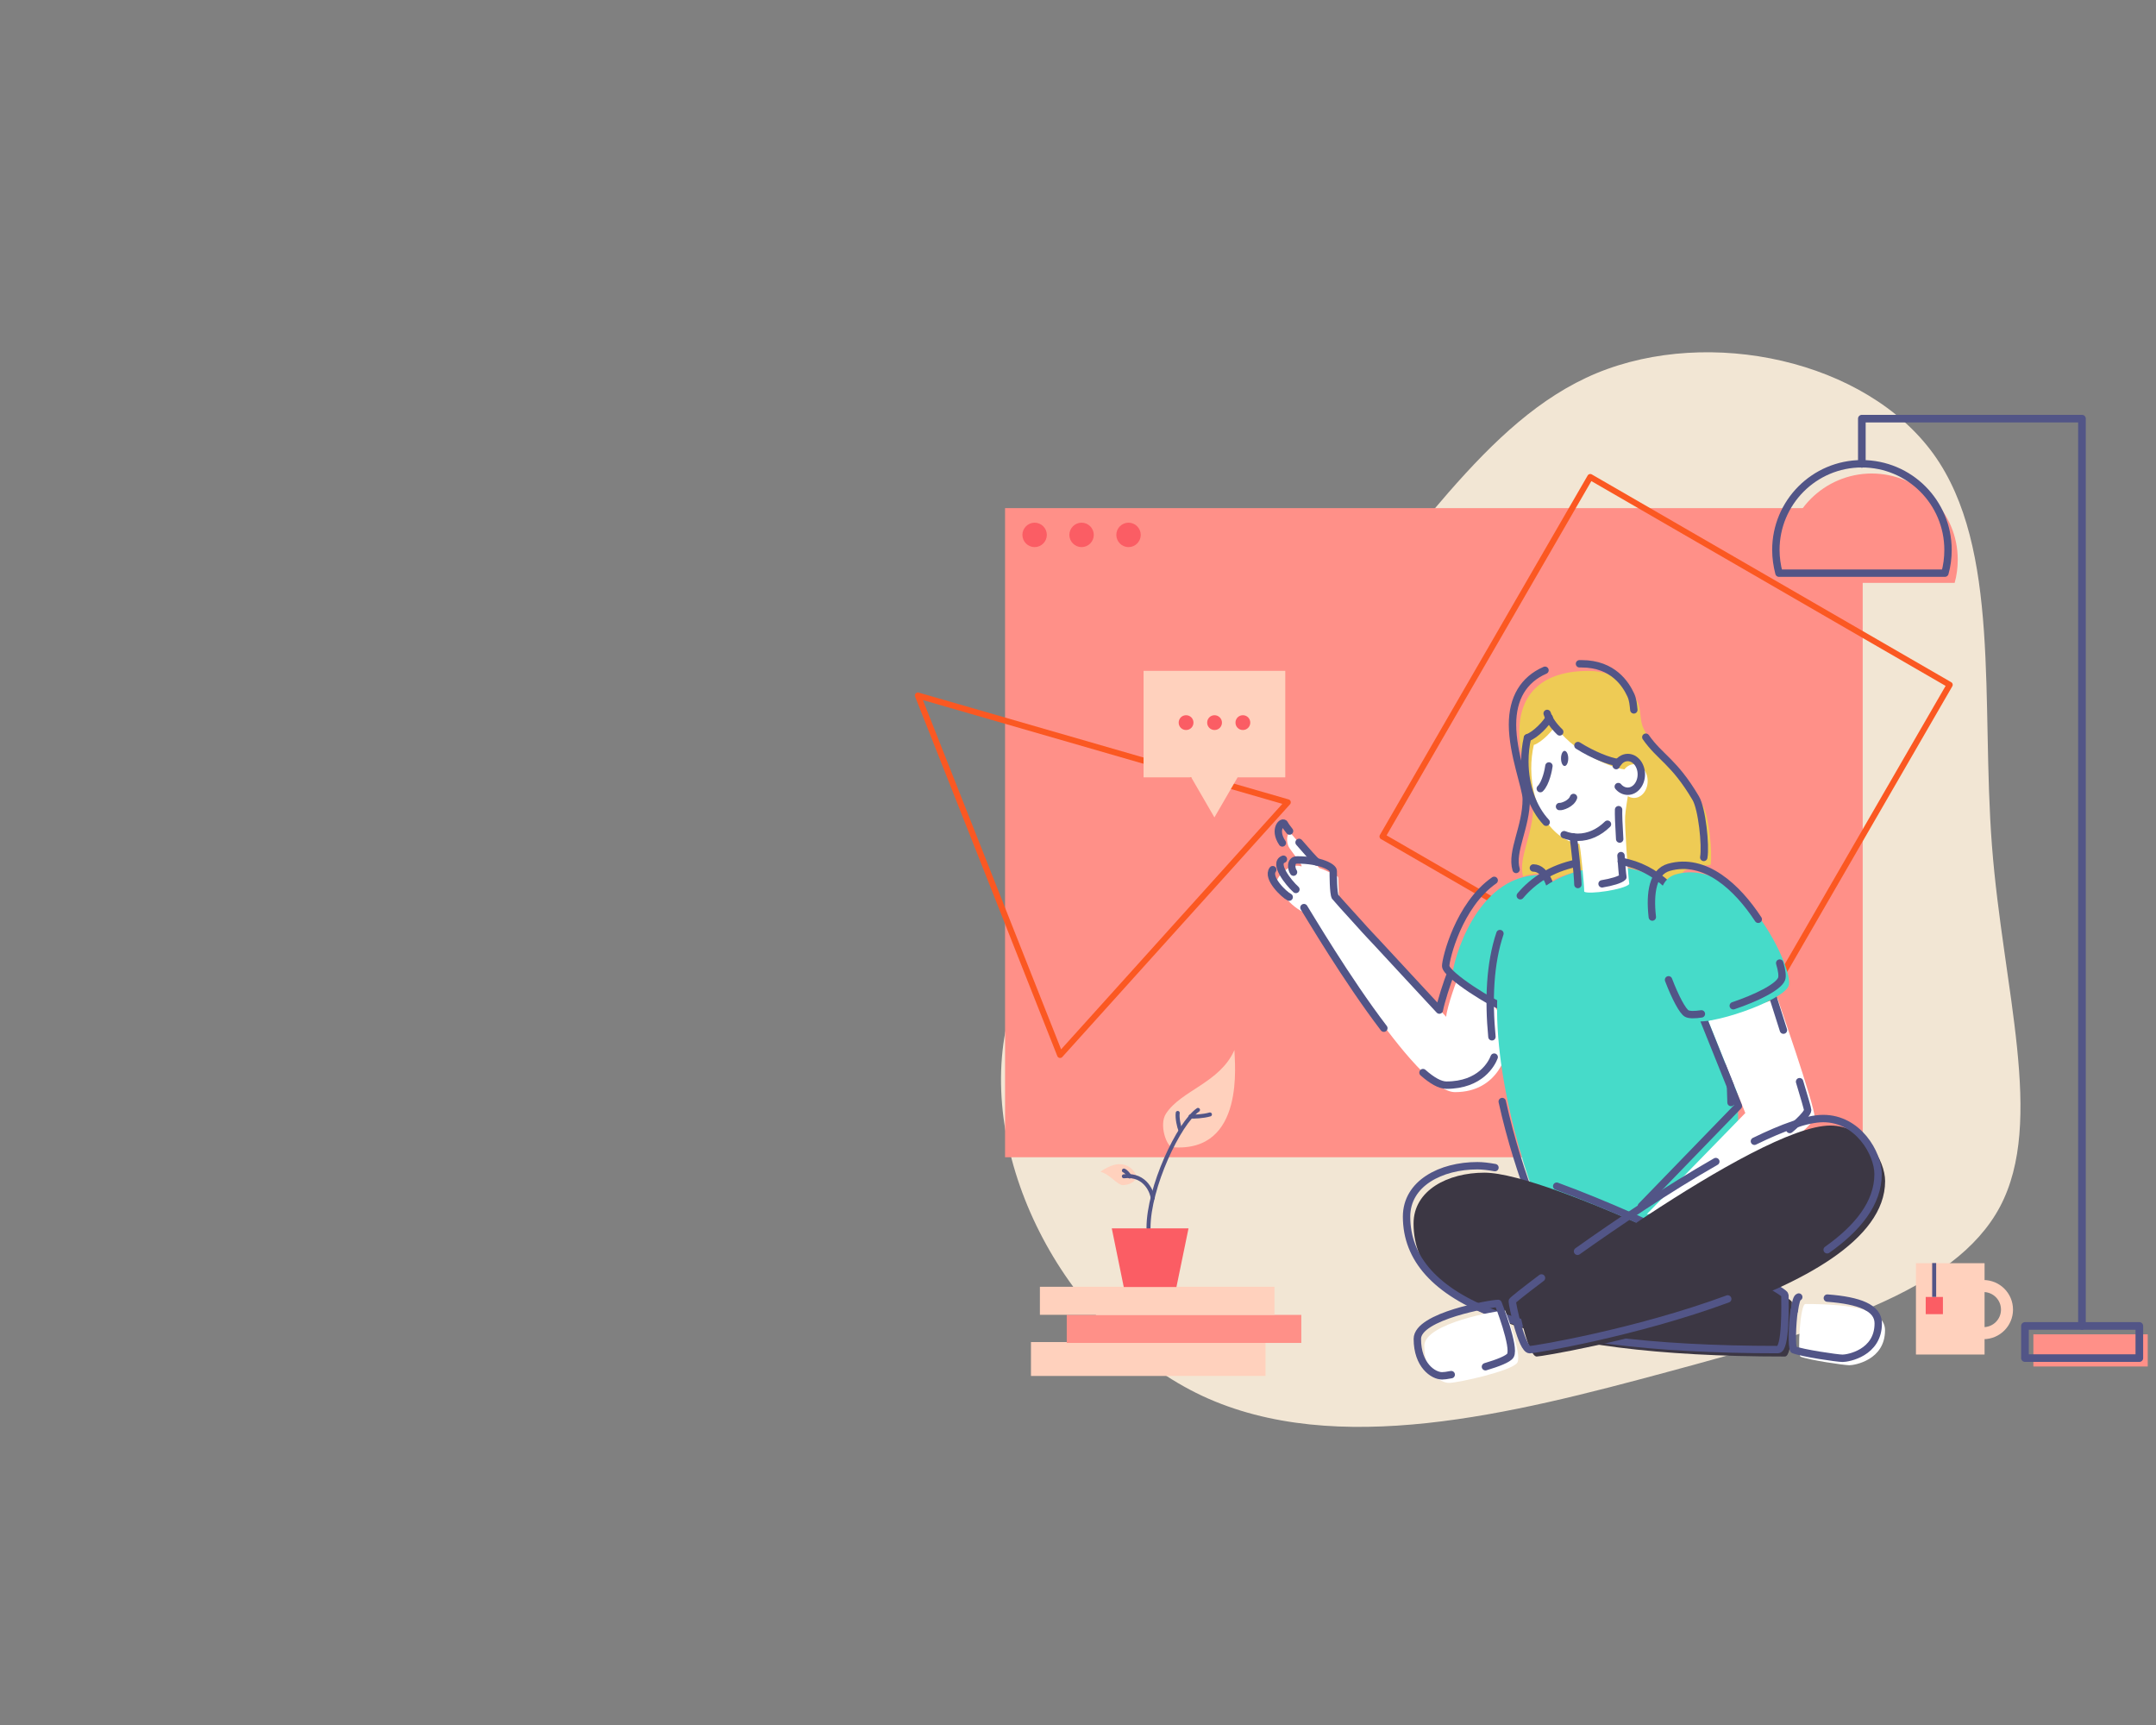 <?xml version="1.0" encoding="utf-8"?>
<!-- Generator: Adobe Illustrator 22.1.0, SVG Export Plug-In . SVG Version: 6.00 Build 0)  -->
<svg version="1.1" id="Layer_1" xmlns="http://www.w3.org/2000/svg" xmlns:xlink="http://www.w3.org/1999/xlink" x="0px" y="0px"
	 viewBox="0 0 1280 1024" style="enable-background:new 0 0 1280 1024;" xml:space="preserve">
<rect x="0" y="0" width="1280" height="1024" fill="#808080" stroke="none"/>
<style type="text/css">
	.st0{fill:#F2E6D4;}
	.st1{fill-rule:evenodd;clip-rule:evenodd;fill:#FFD1BD;}
	.st2{fill-rule:evenodd;clip-rule:evenodd;fill:#FF9088;}
	.st3{fill:#FB5D64;}
	.st4{fill-rule:evenodd;clip-rule:evenodd;fill:#FB5D64;}
	.st5{fill:#D7E0FF;stroke:#525587;stroke-width:2.33;stroke-miterlimit:10;}
	.st6{fill:none;stroke:#FFD1BD;stroke-width:6.99;stroke-miterlimit:10;}
	.st7{fill:none;stroke:#FB5822;stroke-width:3.49;stroke-linecap:round;stroke-linejoin:round;stroke-miterlimit:10;}
	.st8{fill:#FFD1BD;}
	.st9{fill:#FF9088;}
	.st10{fill:#FFFFFF;}
	.st11{fill:none;stroke:#525587;stroke-width:4.3;stroke-linecap:round;stroke-linejoin:round;stroke-miterlimit:10;}
	.st12{fill:#EECB55;}
	.st13{fill:#46DBC9;}
	.st14{fill:#525587;}
	.st15{fill:#3C3744;}
	.st16{fill:none;stroke:#525587;stroke-width:4.44;stroke-linecap:round;stroke-linejoin:round;stroke-miterlimit:10;}
	.st17{fill:none;stroke:#525587;stroke-width:2.33;stroke-linecap:round;stroke-linejoin:round;stroke-miterlimit:10;}
</style>
<g transform="matrix(1.021,0,0,1.021,1033.43,682.717)">
	<path class="st0" d="M146.1-177.1c6.4,83.3,31,160.3,4.7,210c-26.3,49.6-103.6,71.9-193.4,96.1c-90,24.3-192.5,50.3-270.5,13.9
		c-78-36.6-131.3-135.7-113.6-216c17.7-80.4,106.5-141.7,171.4-209.5c64.8-67.8,105.8-141.8,171.5-169.1
		c65.8-27.2,156.5-7.6,196,47.1C151.4-350,139.7-260.4,146.1-177.1"/>
</g>
<g transform="matrix(-1.021,0,0,1.021,1932.23,771.917)">
	<rect x="738.5" y="31.5" class="st1" width="39.9" height="-53.1"/>
</g>
<g transform="matrix(-1.021,0,0,1.021,1047.26,-43.663)">
	<rect x="-57.4" y="715.6" class="st2" width="498.7" height="-377.4"/>
</g>
<g transform="matrix(1.021,0,0,1.021,223.613,336.108)">
	<path class="st3" d="M389.7-18.2c0,3.9-3.2,7.1-7.1,7.1c-3.9,0-7.1-3.2-7.1-7.1c0-3.9,3.2-7.1,7.1-7.1
		C386.5-25.3,389.7-22.1,389.7-18.2"/>
</g>
<g transform="matrix(1.021,0,0,1.021,263.845,336.108)">
	<path class="st3" d="M377.6-18.2c0,3.9-3.2,7.1-7.1,7.1c-3.9,0-7.1-3.2-7.1-7.1c0-3.9,3.2-7.1,7.1-7.1
		C374.4-25.3,377.6-22.1,377.6-18.2"/>
</g>
<g transform="matrix(1.021,0,0,1.021,304.077,336.108)">
	<path class="st3" d="M365.5-18.2c0,3.9-3.2,7.1-7.1,7.1c-3.9,0-7.1-3.2-7.1-7.1c0-3.9,3.2-7.1,7.1-7.1
		C362.3-25.3,365.5-22.1,365.5-18.2"/>
</g>
<g transform="matrix(-1.021,0,0,1.021,1904.85,766.431)">
	<rect x="735.9" y="13.4" class="st4" width="10" height="-10"/>
</g>
<g transform="matrix(0,-1.021,-1.021,0,998.521,974.593)">
	<path class="st5" d="M200.5-146.7h19.7"/>
</g>
<g transform="matrix(0,-1.021,-1.021,0,1026.24,979.665)">
	<circle class="st6" cx="198.1" cy="-148.2" r="13.7"/>
</g>
<g transform="matrix(-0.884,-0.511,-0.511,0.884,819.468,286.552)">
	
		<rect x="-345.4" y="177.5" transform="matrix(-2.541377e-06 -1 1 -2.541377e-06 -281.532 -167.979)" class="st7" width="241.4" height="-241.4"/>
</g>
<g transform="matrix(1.021,0,0,1.021,300.241,882.802)">
	<path class="st8" d="M366.6-180.7c0-1.3-2.8-7.1-10-7.1c-4.2,0-10.7,4-10.7,4.5c5.1,1.1,9.8,7.7,12.9,7.7
		C362.1-175.6,366.6-177.4,366.6-180.7"/>
</g>
<g transform="matrix(-1.021,0,0,1.021,2172.45,843.241)">
	<rect x="878.9" y="-31.4" class="st2" width="66.5" height="-18.7"/>
</g>
<g transform="matrix(1.021,0,0,1.021,1001.49,283.631)">
	<path class="st9" d="M155.7,61.1c1.2-4.3,1.8-8.8,1.8-13.5c0-27.7-22.4-50.1-50.1-50.1C79.8-2.4,57.4,20,57.4,47.6
		c0,4.7,0.7,9.2,1.8,13.5H155.7z"/>
</g>
<g transform="matrix(1.021,0,0,1.021,619.159,634.838)">
	<path class="st10" d="M270.7-16.4c0,6.5-5.7,29.6-31.1,29.6c-23.1,0-81.8-99.5-83.7-103.3c-6.1-0.6-16.7-8.5-19.8-19.2
		c-0.5-1.6,6.5-11.1,14.1-8.8c1.8,0.5-5.9-9-6.9-10.7c-2.4-3.8-1-8.9,0.2-8.9c1.2,0,16.4,20.7,17.6,20.8c1.1,0.1,10.1,4.2,10.5,5
		c0.5,0.8-0.1,13.3,1.7,15.6c1.7,2.3,61.2,65.7,61.2,65.7c0.5-6.1,6.6-22.8,7.6-24.5C243.2-56.7,270.7-35.6,270.7-16.4"/>
</g>
<g transform="matrix(1.021,0,0,1.021,435.005,732.846)">
	<path class="st11" d="M326.1-210.7c-1.3-1.7-2.1-7,2-7.1c13.9,0,21.1,4.3,21.1,6.4c0,2.1,0,13,1.1,15c0.4,0.6,6.3,7.1,14.2,15.8
		c3.6,4.1,9.6,10.4,9.6,10.4c16.2,17.6,35.1,37.8,36.8,39.7c0.6-3.7,4.7-17.1,6.7-21.3"/>
</g>
<g transform="matrix(-0.564,-0.851,-0.851,0.564,502.468,650.371)">
	<path class="st11" d="M-140-282.2c35.6,2.4,78.6,0.1,84.1,0"/>
</g>
<g transform="matrix(1.021,0,0,1.021,607.026,807.635)">
	<path class="st11" d="M274.3-176.4c-1.4,3.7-7.9,16.3-27.8,16.3c-3.7,0-8.4-2.7-13.6-7.3"/>
</g>
<g transform="matrix(1.021,0,0,1.021,639.924,530.18)">
	<path class="st12" d="M264.4-53.3c-1.5-8.3-7.7-25.5-7.7-40.5c0-22.6,13.9-35.4,40.2-35.4c18.5,0,25.8,12.1,28.6,18.1
		c2.3,5,0.9,10.5,3.6,15.7c10.4,20.7,19,18.6,34.2,44.2c3.7,6.2,5.8,27.9,4.6,34.8c-6.5,0.3-15.2,3.3-15.2,3.3
		c-3.5,3.7-5.1,8.6-4.9,12.4c-3-2.5-18.9-15.4-37.3-15.4c-4.9,0-28.4,4.3-34.6,8.9c-1.1-1.5-6.1-4.2-8-4.2c-3.5,0.4-6.3,0.7-9,1.7
		c-3.1-10.5,5.9-24.5,5.9-40.9C264.7-51.3,264.6-52.2,264.4-53.3"/>
</g>
<g transform="matrix(1.021,0,0,1.021,646.448,745.953)">
	<path class="st13" d="M262.5-221.9c-38,0-50.9,51.8-50.9,57c0,5.2,29.2,23.4,33.3,23.4c4.1,0,28.6-60.3,28.6-64.2
		C273.4-209.7,270-221.9,262.5-221.9"/>
</g>
<g transform="matrix(1.021,0,0,1.021,607.025,729.352)">
	<path class="st11" d="M274.3-202.5c-20.7,14.4-28.2,45.7-28.2,49.8c0,5.2,29.2,23.4,33.3,23.4s28.6-60.3,28.6-64.2
		c0-3.9-3.4-16.2-10.9-16.2"/>
</g>
<g transform="matrix(1.021,0,0,1.021,701.745,952.011)">
	<path class="st13" d="M245.8-428.3c92.7-6.1,79.7,191.8,72.6,199.6c-7.1,7.8-87.4,31.3-97,26.2
		C211.8-207.5,127.2-420.4,245.8-428.3"/>
</g>
<g transform="matrix(1.021,0,0,1.021,721.528,579.855)">
	<path class="st10" d="M239.9-105.3c0,0-1.5,9.2-1.6,12.1c-0.4,4.8,1.7,34.2,2.4,39.3c-2.9,3.2-23.8,6.2-26.2,4.4
		c0-4-2-24.9-2.8-27.8c-15.7-2-28-20.9-28-43.8c0-4.8,0.5-9.4,1.5-13.7c4.7-1.5,11.6-8.9,12.6-11.7l-1.1-2.7
		c4.4,14.3,31.3,27.5,41.2,28.6l-1.1,1.7c1.4-2.8,3.9-4.7,6.7-4.7c4.4,0,7.9,4.4,7.9,9.8c0,5.4-3.5,9.8-7.9,9.8
		c-2.1,0-4.1-1-5.5-2.7"/>
</g>
<g transform="matrix(1.021,0,0,1.021,651.469,510.148)">
	<path class="st11" d="M261-21.6c-7.5-8-12.4-20.8-12.4-35.3c0-4.8,0.5-9.4,1.5-13.7"/>
</g>
<g transform="matrix(1.021,0,0,1.021,703.994,595.144)">
	<path class="st11" d="M245.2-103.7c-4.9,4.8-10.9,7.6-17.2,7.6c-2.8,0-5.5-0.5-8-1.5"/>
</g>
<g transform="matrix(1.021,0,0,1.021,711.531,549.016)">
	<path class="st11" d="M242.9-92.6c1.4-2.8,3.9-4.7,6.7-4.7c4.4,0,7.9,4.4,7.9,9.8c0,5.4-3.5,9.8-7.9,9.8c-2.1,0-4.1-1-5.5-2.7"/>
</g>
<g transform="matrix(0.941,0.397,0.397,-0.941,682.774,510.543)">
	<path class="st11" d="M203.3,158c10.2-1.7,20.5-1.4,25.4,0"/>
</g>
<g transform="matrix(0.574,0.844,0.844,-0.574,661.366,488.05)">
	<path class="st11" d="M89.4,243.9c3.7-1.1,8.2-1,13,0"/>
</g>
<g transform="matrix(-0.75,0.693,0.693,0.75,643.75,514.18)">
	<path class="st11" d="M-257.1,120c2.6,1.3,12.7,2.1,17.2,0"/>
</g>
<g transform="matrix(1.021,0,0,1.021,736.871,612.409)">
	<path class="st11" d="M235.3-171.2c8.3,11.9,16.4,14.1,29,35.4c3.7,6.2,5.9,27.7,4.7,34.5"/>
</g>
<g transform="matrix(1.021,0,0,1.021,680.031,486.134)">
	<path class="st11" d="M252.4-90.2c0.4,0,0.8,0,1.2,0c18.5,0,25.8,12.1,28.6,18.1c1.3,2.8,1.5,5.8,1.8,8.7"/>
</g>
<g transform="matrix(1.021,0,0,1.021,625.758,452.201)">
	<path class="st11" d="M268.7,62.6c-3.1-10.5,5.9-24.5,5.9-40.9c0-6.5-8-26.3-8-43.3c0-15.4,6.5-26.2,18.9-31.6"/>
</g>
<g transform="matrix(-0.038,-1.02,-1.02,0.038,726.461,583.037)">
	<path class="st11" d="M74.6-233.3c7.7,0.2,14.9,0.2,17.1,0"/>
</g>
<g transform="matrix(1.021,0,0,1.021,699.359,610.931)">
	<path class="st11" d="M246.6-84.5c5.5-0.9,10.7-2.4,12.1-3.9c-0.3-1.8-0.7-6.7-1.1-12.5"/>
</g>
<g transform="matrix(0.103,1.016,1.016,-0.103,696.702,611.204)">
	<path class="st11" d="M-88.1,242.4c3,0.5,23.9,0.4,27.9,0"/>
</g>
<g transform="matrix(0.882,-0.514,-0.514,-0.882,639.695,655.395)">
	<path class="st11" d="M283.5-25c11.2,4,23.7,4.5,37.5,0"/>
</g>
<g transform="matrix(0.079,-1.018,-1.018,-0.079,650.847,727.204)">
	<path class="st11" d="M126.9-220.9c21.3,3.7,42.4,4.5,60.2,0"/>
</g>
<g transform="matrix(1.021,0,0,1.021,809.465,915.483)">
	<path class="st11" d="M213.4-229.3c-0.9,18-2.9,30.5-4.6,32.3c-7.1,7.8-87.4,31.3-97,26.2c-4-2.1-21.2-40.7-31.1-85.4"/>
</g>
<g transform="matrix(0.154,1.009,1.009,-0.154,861.659,739.612)">
	<path class="st11" d="M-145.2,173.4c27.8,5.1,60.2,3.6,87.3,0"/>
</g>
<g transform="matrix(0.911,0.461,0.461,-0.911,722.471,607.968)">
	<path class="st11" d="M167.1,190.6c10.1,3.1,20.2,2.8,30,0"/>
</g>
<g transform="matrix(1.021,0,0,1.021,670.492,527.71)">
	<path class="st14" d="M255.2-75.9c0,2.4-0.9,4.4-2.1,4.4c-1.2,0-2.1-2-2.1-4.4c0-2.4,0.9-4.4,2.1-4.4
		C254.3-80.2,255.2-78.3,255.2-75.9"/>
</g>
<g transform="matrix(-0.363,0.954,0.954,0.363,658.139,550.816)">
	<path class="st11" d="M-179.1,205.9c1.9,0.5,10,1.9,14.1,0"/>
</g>
<g transform="matrix(0.857,-0.555,-0.555,-0.857,665.964,571.813)">
	<path class="st11" d="M263.2-61.9c1-0.9,6.6-2.4,9.7,0"/>
</g>
<g transform="matrix(1.021,0,0,1.021,849.741,918.124)">
	<path class="st10" d="M201.3-318.8c0,0,21.6,62.1,21.6,69c0,7-64.6,53.7-64.6,53.7l-33,2.8l57.3-58.8l-21.5-53.5L201.3-318.8z"/>
</g>
<g transform="matrix(1.021,0,0,1.021,784.462,911.287)">
	<path class="st11" d="M221-303c1.2,3.1,21.5,53.5,21.5,53.5l-56.4,58.2"/>
</g>
<g transform="matrix(1.021,0,0,1.021,868.687,845.596)">
	<path class="st11" d="M195.6-199.3c2.7,9,4.7,15.7,4.7,16.5c0,2.8-10.4,11.3-10.4,11.3"/>
</g>
<g transform="matrix(0.309,0.973,0.973,-0.309,864.303,732.303)">
	<path class="st11" d="M-80,217.4c0,0,11.2,0,24.9,0"/>
</g>
<g transform="matrix(1.021,0,0,1.021,762.558,741.922)">
	<path class="st13" d="M227.6-218.3c38.1-10.8,69.1,55.7,65.6,64.8c-3.5,9.1-47.7,23.9-55.2,20.1
		C230.4-137.2,202.7-211.3,227.6-218.3"/>
</g>
<g transform="matrix(1.021,0,0,1.021,784.462,718.156)">
	<path class="st11" d="M221-113.9c-3.9,0.6-7,0.6-8.5-0.2c-2.3-1.2-6.6-9.1-10.6-19.6"/>
</g>
<g transform="matrix(1.021,0,0,1.021,851.576,739.563)">
	<path class="st11" d="M200.8-164.4c1.3,4.3,1.7,7.6,1.1,9.2c-1.8,4.8-15,11.2-28.1,15.6"/>
</g>
<g transform="matrix(1.021,0,0,1.021,742.458,614.214)">
	<path class="st11" d="M233.6-68.4c-1.6-14.2,0.3-26.2,9.6-28.9c21.1-6,39.9,11.7,52,30.2"/>
</g>
<g transform="matrix(1.021,0,0,1.021,598.567,1040.1)">
	<path class="st15" d="M276.9-336.9c38.3,0,178.8,70.7,178.8,75.2c0,4.4,0.8,31.7-4.1,31.7c-149.1,0-215.9-28.7-215.9-77.3
		C235.7-326.7,255.7-336.9,276.9-336.9"/>
</g>
<g transform="matrix(1.021,0,0,1.021,873.67,1047.51)">
	<path class="st10" d="M194.1-267.8c-3,0-4.7,27.5-2.9,30.6c5.1,2,25.4,5,28.5,5c3,0,20.7-3,20.7-20.3
		C240.4-264.1,222.6-267.8,194.1-267.8"/>
</g>
<g transform="matrix(1.021,0,0,1.021,660.576,1016.68)">
	<path class="st11" d="M258.2-306.1c55.6,20.3,132.7,60,132.7,63.3c0,4.4,0.8,31.7-4.1,31.7c-149.1,0-215.9-28.7-215.9-77.3
		c0-19.4,20-29.6,41.2-29.6c2.9,0,6.3,0.4,10.2,1.1"/>
</g>
<g transform="matrix(-0.316,0.971,0.971,0.316,870.784,998.527)">
	<path class="st11" d="M-272.6,114.3c0.3-1,3.8-0.8,8.3,0"/>
</g>
<g transform="matrix(1.021,0,0,1.021,863.936,1030.73)">
	<path class="st11" d="M197.1-247.5c-1.2,8.4-1.5,20.7-0.3,22.7c5.1,2,25.4,5,28.5,5c3,0,20.7-3,20.7-20.3c0-9.1-11-13.3-29.6-14.7"
		/>
</g>
<g transform="matrix(1.021,0,0,1.021,431.626,590.542)">
	<path class="st11" d="M327.1-95.2c-1.5-1.9-2.5-3.3-2.8-4c-1.1-2.6-6.9,2.8-1.4,10.9"/>
</g>
<g transform="matrix(-0.688,-0.755,-0.755,0.688,448.193,596.562)">
	<path class="st11" d="M-158.6-297.4c1.7,0.3,8.7,0.2,15.4,0"/>
</g>
<g transform="matrix(0.39,0.944,0.944,-0.39,438.777,621.246)">
	<path class="st11" d="M20.2,334c-0.2-6.4,13.6-2.6,19,0"/>
</g>
<g transform="matrix(0.525,0.876,0.876,-0.525,429.297,624.784)">
	<path class="st11" d="M73.1,328.7c2.2-5.6,15.9-1.8,18.6,0"/>
</g>
<g transform="matrix(1.021,0,0,1.021,894.968,1040.1)">
	<path class="st15" d="M187.7-364.3c20.3,0,31.9,20.3,31.9,32.3c0,68.8-197.9,102-202.6,102c-4.7,0-10.2-26.2-10.2-28.2
		C6.7-260.2,145.2-364.3,187.7-364.3"/>
</g>
<g transform="matrix(0.857,-0.556,-0.556,-0.857,708.699,976.239)">
	<path class="st11" d="M311.5,70.3c28.1,1.2,64.2,1.8,95.8,0"/>
</g>
<g transform="matrix(1.021,0,0,1.021,807.048,1016.12)">
	<path class="st11" d="M214.2-240c-53.7,19.8-112.6,29.5-115.1,29.5c-4.7,0-10.2-26.2-10.2-28.2c0-0.4,6.5-5.6,17-13.5"/>
</g>
<g transform="matrix(1.021,0,0,1.021,830.039,929.248)">
	<path class="st11" d="M207.2-246.6c16.4-8,30.6-13.2,40-13.2c20.3,0,31.9,20.3,31.9,32.3c0,16.8-11.8,31.4-29.6,44"/>
</g>
<g transform="matrix(1.021,0,0,1.021,616.279,1062.69)">
	<path class="st10" d="M271.6-278.9c-4.1,0-47,7.3-47,20.6c0,15.3,9.2,21.5,14.4,21.5c5.2,0,36.8-7,39.7-11.8
		C281.6-253.5,271.6-278.9,271.6-278.9"/>
</g>
<g transform="matrix(1.021,0,0,1.021,599.49,1002.55)">
	<path class="st11" d="M276.6-187.3c7.1-2.1,13.3-4.5,14.5-6.5c2.9-4.8-7.1-30.3-7.1-30.3c-4.1,0-47,7.3-47,20.6
		c0,15.3,9.2,21.5,14.4,21.5c1,0,2.9-0.2,5.3-0.7"/>
</g>
<g transform="matrix(1.021,0,0,1.021,993.161,275.303)">
	<path class="st11" d="M158.2,63.6c1.2-4.3,1.8-8.8,1.8-13.5c0-27.7-22.4-50.1-50.1-50.1S59.9,22.5,59.9,50.1
		c0,4.7,0.7,9.2,1.8,13.5H158.2z"/>
</g>
<g transform="matrix(-1.021,0,0,1.021,2158.17,828.964)">
	<rect x="869.8" y="-22.3" class="st16" width="66.5" height="-18.7"/>
</g>
<g transform="matrix(1.021,0,0,1.021,1110.67,236.578)">
	<path class="st16" d="M122.8,539.2V11.7h-128V38"/>
</g>
<g transform="matrix(-1.021,0,0,1.021,557.863,857.945)">
	<rect x="-189.5" y="-40.3" class="st1" width="136.4" height="-19.7"/>
</g>
<g transform="matrix(-1.021,0,0,1.021,619.223,806.278)">
	<rect x="-150.2" y="-8.9" class="st2" width="136.4" height="-16.3"/>
</g>
<g transform="matrix(-1.021,0,0,1.021,573.073,758.142)">
	<rect x="-179.8" y="21.9" class="st1" width="136.4" height="-16.3"/>
</g>
<g transform="matrix(1.021,0,0,1.021,331.204,782.497)">
	<path class="st8" d="M357.3-99.4c-3.3-0.3-7.9-13.1-3.7-19.5c8.7-13.5,31.4-17.9,39.8-37C393.4-149.4,400.1-96,357.3-99.4"/>
</g>
<g transform="matrix(0.395,-0.942,-0.942,-0.395,370.179,918.579)">
	<path class="st17" d="M289.2-209.6c21.7,9.1,63,7.3,74.4,0"/>
</g>
<g transform="matrix(-0.157,-1.009,-1.009,0.157,343.781,836.458)">
	<path class="st17" d="M106.4-370.4c1.8,0.5,7.3,0.9,10.2,0"/>
</g>
<g transform="matrix(1.016,-0.101,-0.101,-1.016,346.944,835.358)">
	<path class="st17" d="M367.5,133.4c1.3-0.5,7.6-0.7,11.3,0"/>
</g>
<g transform="matrix(-0.815,-0.616,-0.616,0.815,298.125,878.25)">
	<path class="st17" d="M-203-358.4c1.4-1.7,11.4-9.2,21,0"/>
</g>
<g transform="matrix(-0.712,-0.731,-0.731,0.712,292.537,879.648)">
	<path class="st17" d="M-131.3-389.4c1.1-0.4,3.9-0.5,4.8,0"/>
</g>
<g transform="matrix(0.206,-1,-1,-0.206,341.178,938.184)">
	<path class="st3" d="M237.7-308.3h34.8l-9,43.7l-32-13.7L237.7-308.3z"/>
</g>
<g transform="matrix(1.021,0,0,1.021,113.156,781.647)">
	<path class="st7" d="M422.9-361.2l82.7,209L638-299.1L422.9-361.2z"/>
</g>
<g transform="matrix(1.021,0,0,1.021,306.567,578.236)">
	<path class="st8" d="M364.7-176.3v61.9h27.7l13.5,23.3l13.5-23.3h27.7v-61.9H364.7z"/>
</g>
<g transform="matrix(1.021,0,0,1.021,349.263,496.958)">
	<path class="st3" d="M351.9-66.6c0,2.4-1.9,4.3-4.3,4.3c-2.4,0-4.3-1.9-4.3-4.3s1.9-4.3,4.3-4.3C350-70.9,351.9-69,351.9-66.6"/>
</g>
<g transform="matrix(1.021,0,0,1.021,373.629,496.958)">
	<path class="st3" d="M344.6-66.6c0,2.4-1.9,4.3-4.3,4.3c-2.4,0-4.3-1.9-4.3-4.3s1.9-4.3,4.3-4.3C342.6-70.9,344.6-69,344.6-66.6"/>
</g>
<g transform="matrix(1.021,0,0,1.021,397.995,496.958)">
	<path class="st3" d="M337.2-66.6c0,2.4-1.9,4.3-4.3,4.3c-2.4,0-4.3-1.9-4.3-4.3s1.9-4.3,4.3-4.3C335.3-70.9,337.2-69,337.2-66.6"/>
</g>
</svg>
